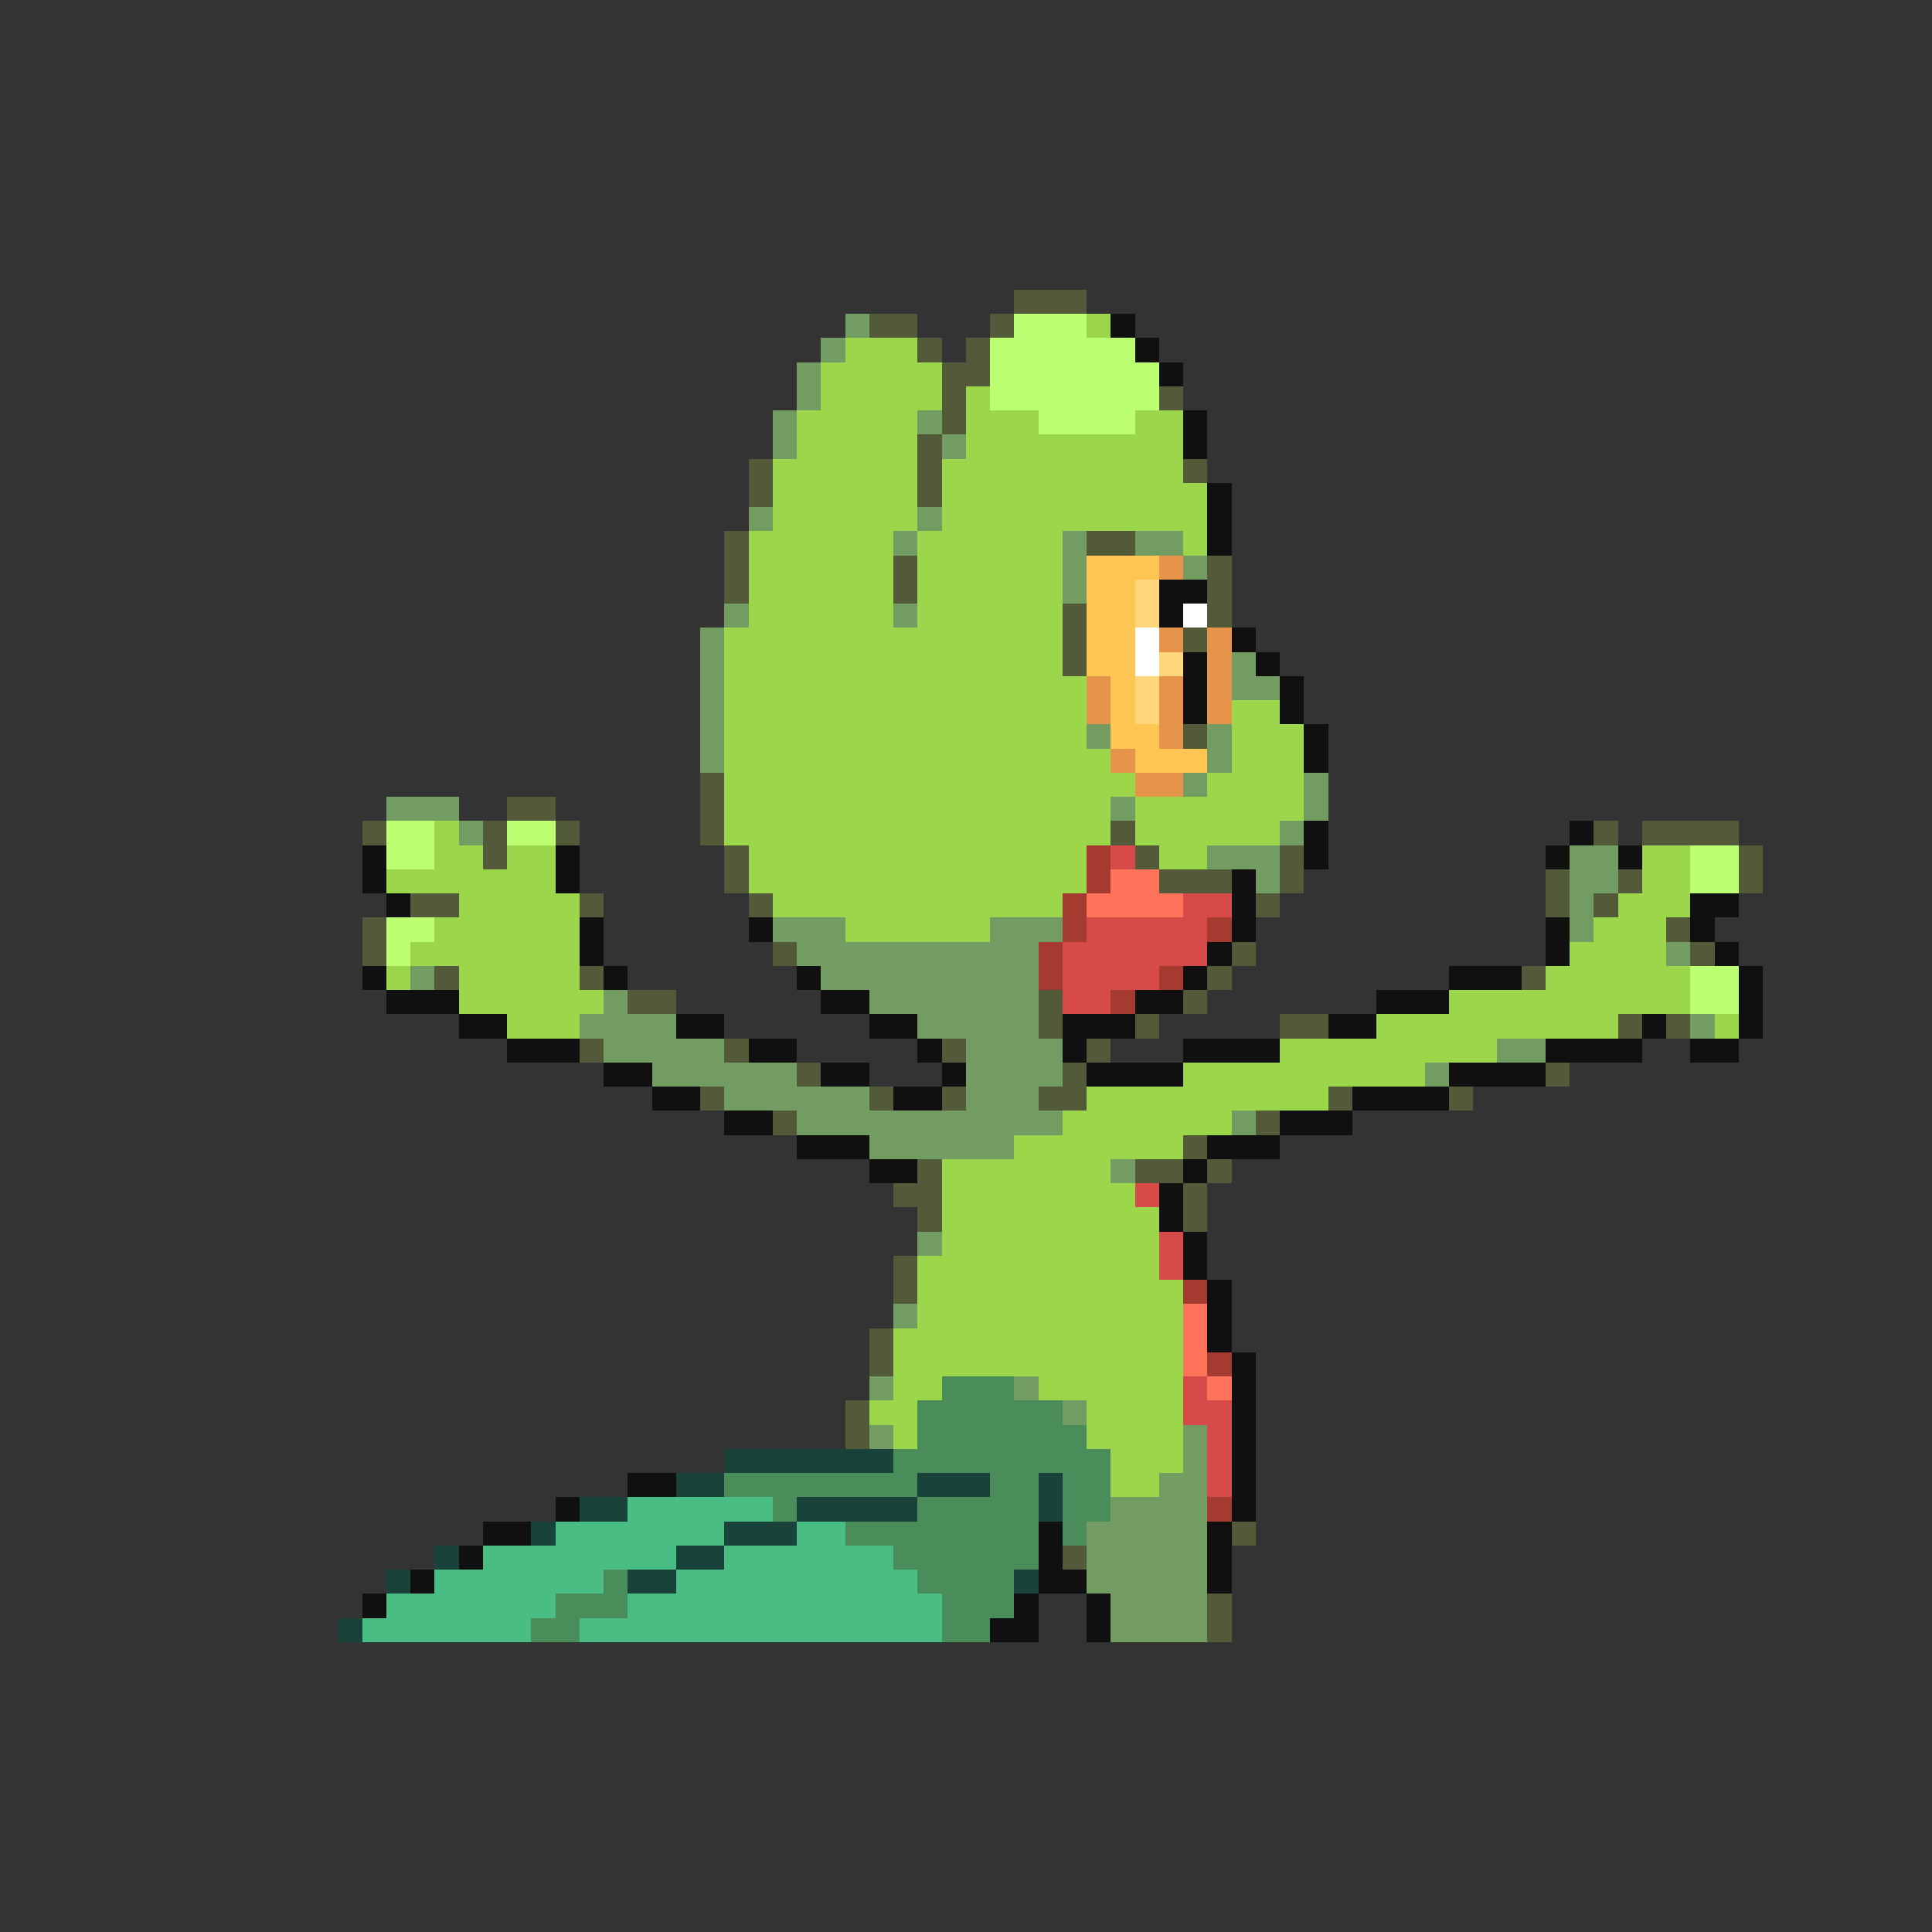 <svg xmlns="http://www.w3.org/2000/svg" viewBox="0 -0.5 80 80" shape-rendering="crispEdges">
<rect x="0" y="-0.5" width="80" height="80" fill="#333333" stroke="none"/>
<path stroke="#525a3a" d="M42 12h3M36 13h2M41 13h1M38 14h1M40 14h1M39 15h2M39 16h1M48 16h1M39 17h1M38 18h1M31 19h1M38 19h1M49 19h1M31 20h1M38 20h1M30 22h1M45 22h2M30 23h1M37 23h1M50 23h1M30 24h1M37 24h1M50 24h1M44 25h1M50 25h1M44 26h1M49 26h1M44 27h1M49 30h1M29 32h1M21 33h2M29 33h1M15 34h1M20 34h1M23 34h1M29 34h1M46 34h1M66 34h1M68 34h4M20 35h1M30 35h1M47 35h1M53 35h1M72 35h1M30 36h1M48 36h3M53 36h1M64 36h1M67 36h1M72 36h1M17 37h2M24 37h1M31 37h1M52 37h1M64 37h1M66 37h1M15 38h1M69 38h1M15 39h1M32 39h1M51 39h1M70 39h1M18 40h1M24 40h1M50 40h1M63 40h1M26 41h2M43 41h1M49 41h1M43 42h1M47 42h1M53 42h2M67 42h1M69 42h1M24 43h1M30 43h1M39 43h1M45 43h1M33 44h1M44 44h1M64 44h1M29 45h1M36 45h1M39 45h1M43 45h2M55 45h1M60 45h1M32 46h1M52 46h1M49 47h1M38 48h1M47 48h2M50 48h1M37 49h2M49 49h1M38 50h1M49 50h1M37 52h1M37 53h1M36 55h1M36 56h1M35 58h1M35 59h1M51 63h1M44 64h1M50 66h1M50 67h1" />
<path stroke="#739c63" d="M35 13h1M34 14h1M33 15h1M33 16h1M32 17h1M38 17h1M32 18h1M39 18h1M31 21h1M38 21h1M37 22h1M44 22h1M47 22h2M44 23h1M49 23h1M44 24h1M30 25h1M37 25h1M29 26h1M29 27h1M51 27h1M29 28h1M51 28h2M29 29h1M29 30h1M45 30h1M50 30h1M29 31h1M50 31h1M49 32h1M54 32h1M16 33h3M46 33h1M54 33h1M19 34h1M53 34h1M50 35h3M65 35h2M52 36h1M65 36h2M65 37h1M32 38h3M41 38h3M65 38h1M33 39h10M69 39h1M17 40h1M34 40h9M25 41h1M36 41h7M24 42h4M38 42h5M70 42h1M25 43h5M40 43h4M62 43h2M27 44h6M40 44h4M59 44h1M30 45h6M40 45h3M33 46h11M51 46h1M36 47h6M46 48h1M38 51h1M37 54h1M36 57h1M42 57h1M44 58h1M36 59h1M49 59h1M49 60h1M48 61h2M46 62h4M45 63h5M45 64h5M45 65h5M46 66h4M46 67h4" />
<path stroke="#bdff73" d="M42 13h3M41 14h6M41 15h7M41 16h7M43 17h4M16 34h2M21 34h2M16 35h2M70 35h2M70 36h2M16 38h2M16 39h1M70 40h2M70 41h2" />
<path stroke="#9cd64a" d="M45 13h1M35 14h3M34 15h5M34 16h5M40 16h1M33 17h5M40 17h3M47 17h2M33 18h5M40 18h9M32 19h6M39 19h10M32 20h6M39 20h11M32 21h6M39 21h11M31 22h6M38 22h6M49 22h1M31 23h6M38 23h6M31 24h6M38 24h6M31 25h6M38 25h6M30 26h14M30 27h14M30 28h15M30 29h15M51 29h2M30 30h15M51 30h3M30 31h16M51 31h3M30 32h17M50 32h4M30 33h16M47 33h7M18 34h1M30 34h16M47 34h6M18 35h2M21 35h2M31 35h14M48 35h2M68 35h2M16 36h7M31 36h14M68 36h2M19 37h5M32 37h12M67 37h3M18 38h6M35 38h6M66 38h3M17 39h7M65 39h4M16 40h1M19 40h5M64 40h6M19 41h6M60 41h10M21 42h3M57 42h10M71 42h1M53 43h9M49 44h10M45 45h10M44 46h7M42 47h7M39 48h7M39 49h8M39 50h9M39 51h9M38 52h10M38 53h11M38 54h11M37 55h12M37 56h12M37 57h2M43 57h6M36 58h2M45 58h4M37 59h1M45 59h4M46 60h3M46 61h2" />
<path stroke="#101010" d="M46 13h1M47 14h1M48 15h1M49 17h1M49 18h1M50 20h1M50 21h1M50 22h1M48 24h2M48 25h1M51 26h1M49 27h1M52 27h1M49 28h1M53 28h1M49 29h1M53 29h1M54 30h1M54 31h1M54 34h1M65 34h1M15 35h1M23 35h1M54 35h1M64 35h1M67 35h1M15 36h1M23 36h1M51 36h1M16 37h1M51 37h1M70 37h2M24 38h1M31 38h1M51 38h1M64 38h1M70 38h1M24 39h1M50 39h1M64 39h1M71 39h1M15 40h1M25 40h1M33 40h1M49 40h1M60 40h3M72 40h1M16 41h3M34 41h2M47 41h2M57 41h3M72 41h1M19 42h2M28 42h2M36 42h2M44 42h3M55 42h2M68 42h1M72 42h1M21 43h3M31 43h2M38 43h1M44 43h1M49 43h4M64 43h4M70 43h2M25 44h2M34 44h2M39 44h1M45 44h4M60 44h4M27 45h2M37 45h2M56 45h4M30 46h2M53 46h3M33 47h3M50 47h3M36 48h2M49 48h1M48 49h1M48 50h1M49 51h1M49 52h1M50 53h1M50 54h1M50 55h1M51 56h1M51 57h1M51 58h1M51 59h1M51 60h1M26 61h2M51 61h1M23 62h1M51 62h1M20 63h2M43 63h1M50 63h1M19 64h1M43 64h1M50 64h1M17 65h1M43 65h2M50 65h1M15 66h1M42 66h1M45 66h1M41 67h2M45 67h1" />
<path stroke="#ffc552" d="M45 23h3M45 24h2M45 25h2M45 26h2M45 27h2M46 28h1M46 29h1M46 30h2M47 31h3" />
<path stroke="#e6944a" d="M48 23h1M48 26h1M50 26h1M50 27h1M45 28h1M48 28h1M50 28h1M45 29h1M48 29h1M50 29h1M48 30h1M46 31h1M47 32h2" />
<path stroke="#ffd67b" d="M47 24h1M47 25h1M48 27h1M47 28h1M47 29h1" />
<path stroke="#ffffff" d="M49 25h1M47 26h1M47 27h1" />
<path stroke="#a53a31" d="M45 35h1M45 36h1M44 37h1M44 38h1M50 38h1M43 39h1M43 40h1M48 40h1M46 41h1M49 53h1M50 56h1M50 62h1" />
<path stroke="#d64a4a" d="M46 35h1M49 37h2M45 38h5M44 39h6M44 40h4M44 41h2M47 49h1M48 51h1M48 52h1M49 57h1M49 58h2M50 59h1M50 60h1M50 61h1" />
<path stroke="#ff735a" d="M46 36h2M45 37h4M49 54h1M49 55h1M49 56h1M50 57h1" />
<path stroke="#4a8c5a" d="M39 57h3M38 58h6M38 59h7M37 60h9M30 61h8M41 61h2M44 61h2M32 62h1M38 62h5M44 62h2M35 63h8M44 63h1M37 64h6M25 65h1M38 65h4M23 66h3M39 66h3M22 67h2M39 67h2" />
<path stroke="#19423a" d="M30 60h7M28 61h2M38 61h3M43 61h1M24 62h2M33 62h5M43 62h1M22 63h1M30 63h3M18 64h1M28 64h2M16 65h1M26 65h2M42 65h1M14 67h1" />
<path stroke="#4abd84" d="M26 62h6M23 63h7M33 63h2M20 64h8M30 64h7M18 65h7M28 65h10M16 66h7M26 66h13M15 67h7M24 67h15" />
</svg>